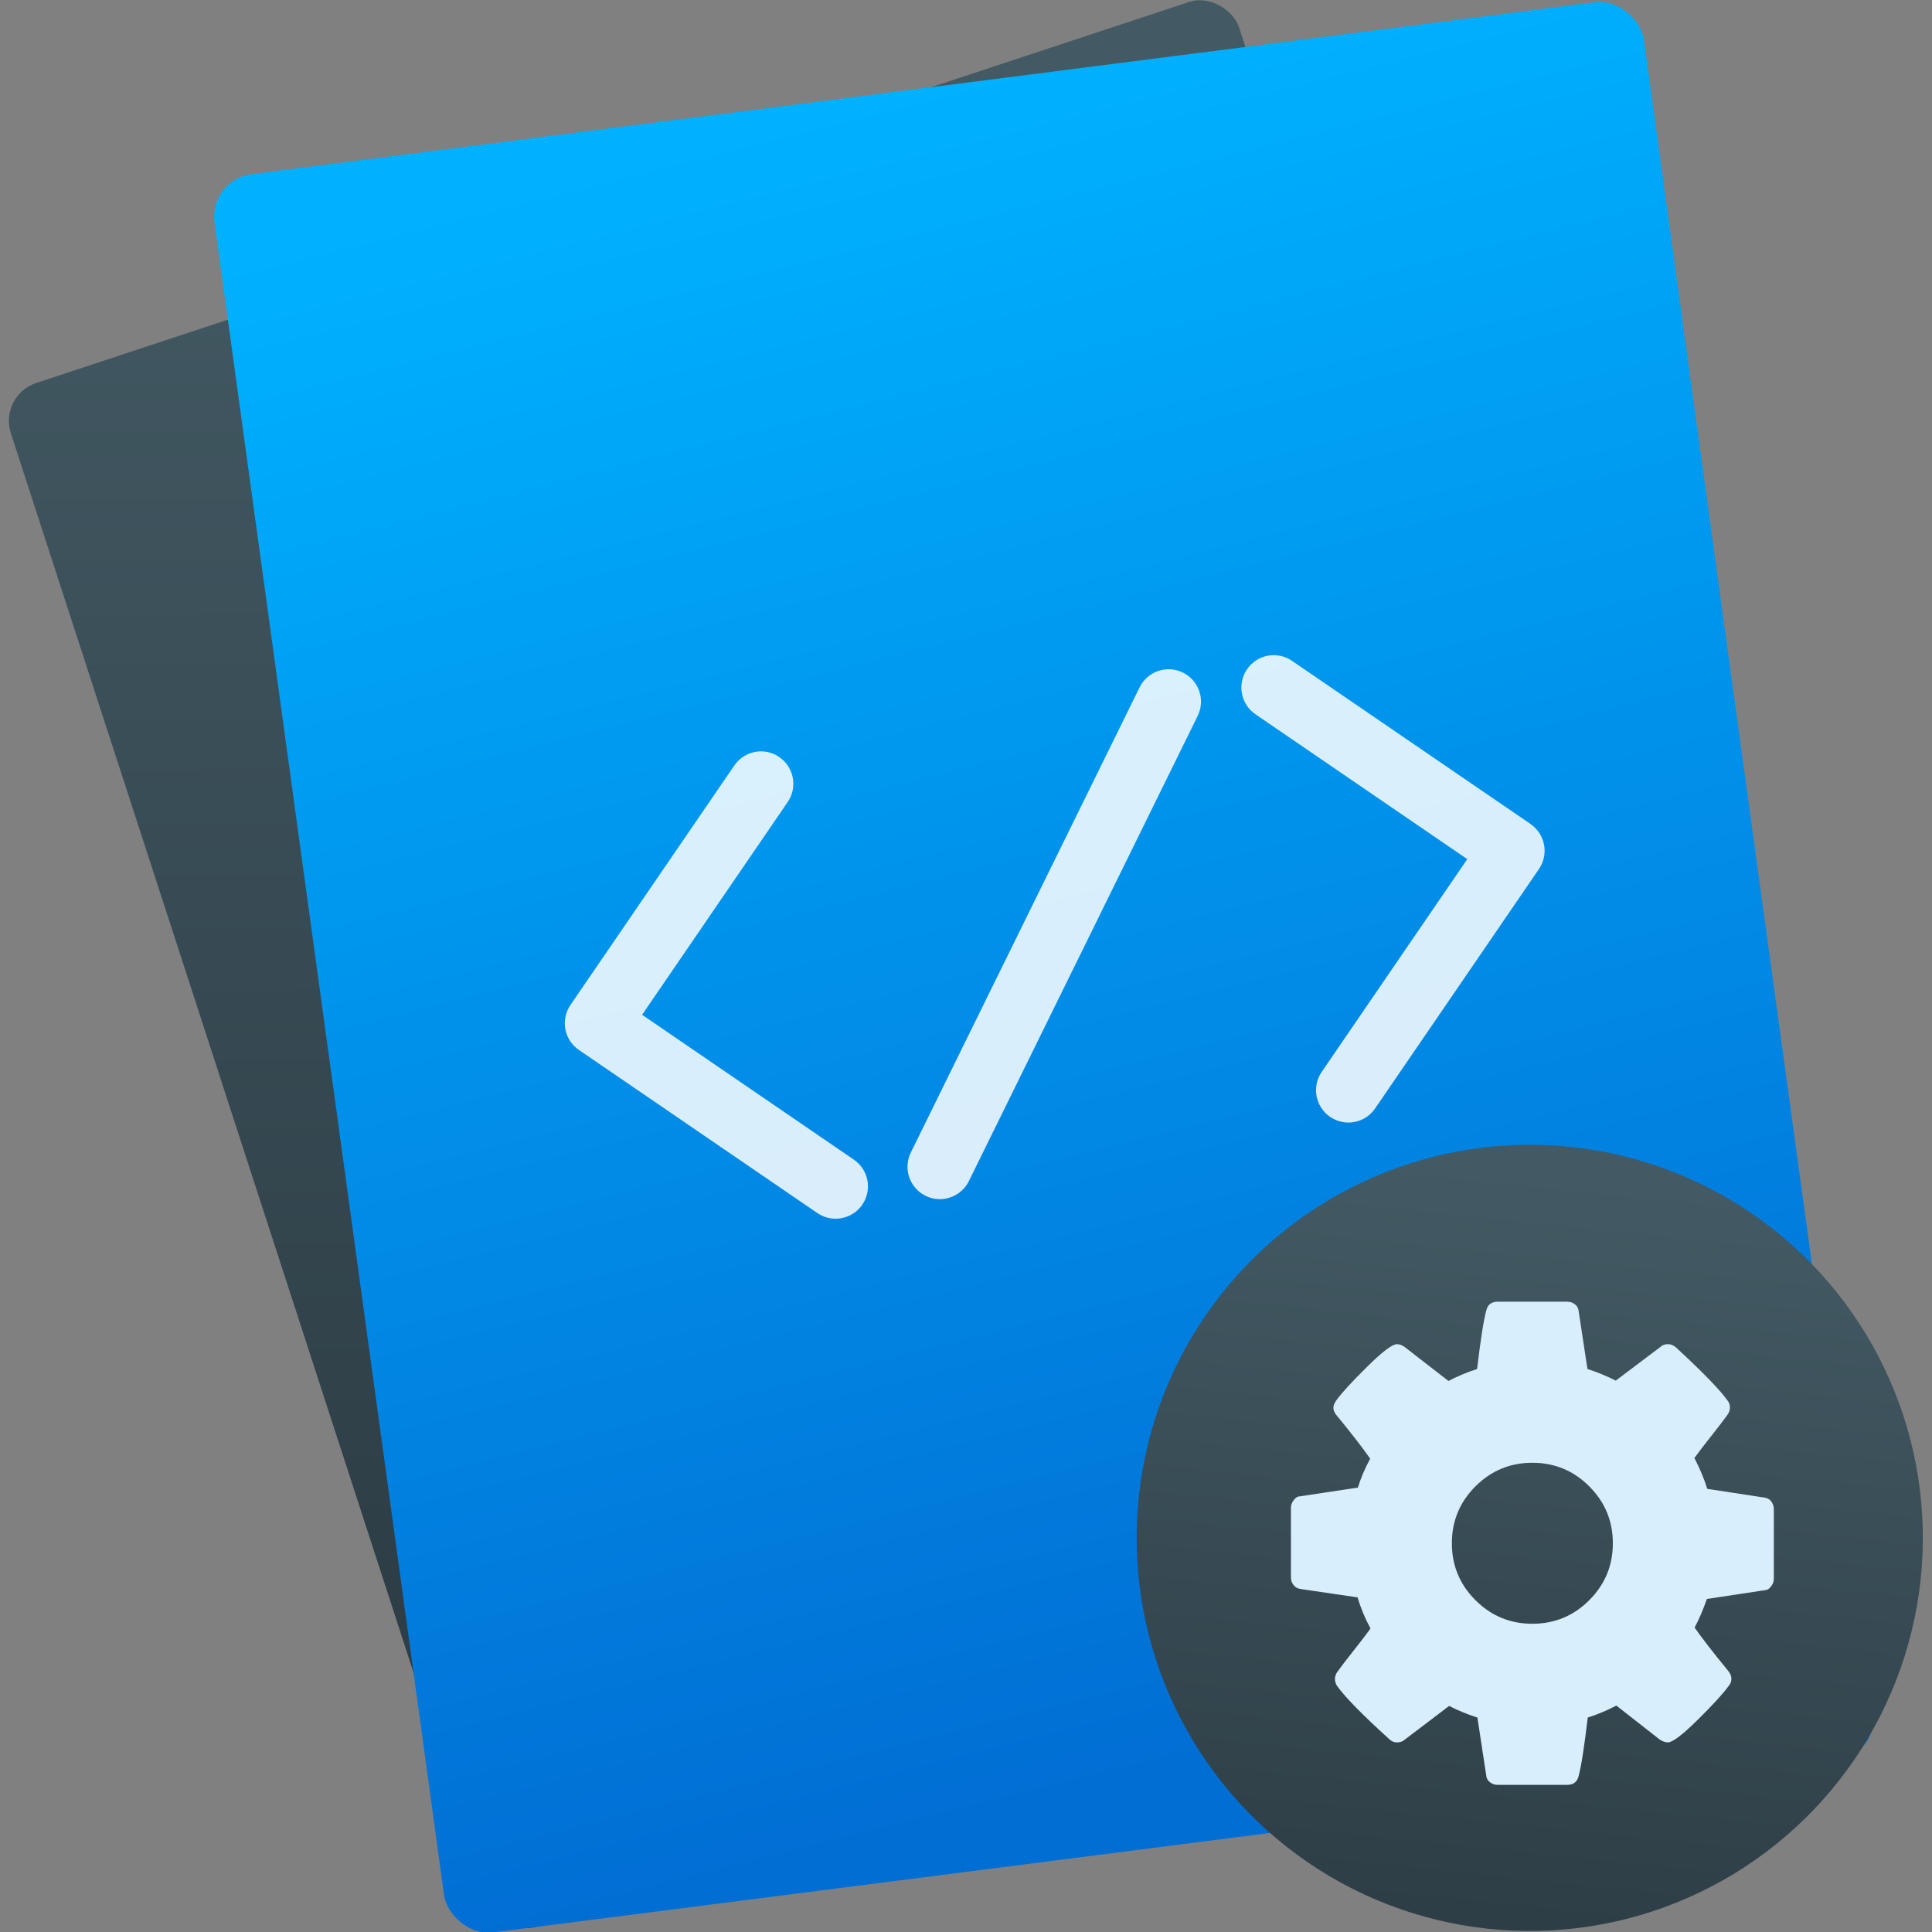 <svg xmlns="http://www.w3.org/2000/svg" xmlns:xlink="http://www.w3.org/1999/xlink" viewBox="0 0 48 48"><rect x="0" y="0" width="48" height="48" fill="#808080" stroke="none"/><defs><linearGradient id="3"><stop stop-color="#2e3e46"/><stop offset="1" stop-color="#435a64"/></linearGradient><linearGradient xlink:href="#3" id="2" x1="-1092.91" y1="203.1" x2="-1060.26" y2="104.85" gradientUnits="userSpaceOnUse" gradientTransform="matrix(.358 0 0 .352 379.97-34.752)"/><linearGradient xlink:href="#3" id="0" x1="29.952" y1="43.667" x2="29.858" y2="25.11" gradientUnits="userSpaceOnUse"/><linearGradient id="1" x1="13.223" y1="44.685" x2="8.213" y2="3.112" gradientUnits="userSpaceOnUse"><stop stop-color="#016ed4"/><stop offset="1" stop-color="#00b1ff"/></linearGradient></defs><g transform="matrix(1 0 0 1 11.629.882)" enable-background="new"><rect width="32.12" height="40.32" x="-13.85" y="4.831" transform="matrix(.95-.314.309.951 0 0)" fill="url(#2)" rx=".984"/><rect width="35.798" height="44.08" x="-6.872" y="2.734" transform="matrix(.992-.127.136.991 0 0)" fill="url(#1)" rx="1.076"/><g fill="#fff" fill-opacity=".851"><path d="m7.733 17.926c-.367-.251-.867-.157-1.118.21l-4.071 5.95c-.12.176-.166.393-.127.602.039.21.16.395.336.515l5.925 4.053c.183.125.4.165.602.127.202-.038.39-.153.515-.336.251-.367.157-.867-.21-1.118l-5.261-3.599 3.617-5.286c.251-.367.157-.867-.21-1.117"/><path d="m26.396 19.589l-5.926-4.053c-.366-.251-.867-.157-1.117.21-.251.367-.157.867.21 1.118l5.262 3.599-3.617 5.286c-.251.367-.157.867.21 1.118.183.125.4.165.602.127.202-.038.39-.153.515-.336l4.071-5.95c.12-.176.166-.393.127-.602-.04-.209-.16-.395-.337-.515"/><path d="m17.76 15.828c-.398-.196-.88-.032-1.076.367l-5.684 11.557c-.196.398-.032.88.367 1.076.162.08.338.1.502.069.24-.045.458-.199.574-.436l5.684-11.557c.196-.398.032-.88-.366-1.076"/></g><circle transform="matrix(.994.109-.109.994 0 0)" cx="30.29" cy="34.23" r="9.767" fill="url(#0)"/><path d="m32.382 36.425c-.042-.055-.096-.087-.164-.098l-1.43-.219c-.078-.25-.185-.505-.32-.766.094-.13.234-.314.422-.551.187-.237.32-.41.398-.52.042-.057.062-.117.062-.18 0-.073-.018-.13-.055-.172-.187-.266-.617-.708-1.289-1.328-.062-.052-.128-.078-.195-.078-.078 0-.141.023-.188.07l-1.109.836c-.214-.109-.448-.206-.703-.289l-.219-1.437c-.005-.068-.035-.124-.09-.168-.055-.044-.118-.066-.191-.066h-1.734c-.151 0-.245.073-.281.219-.068.26-.143.745-.227 1.453-.245.078-.482.177-.711.297l-1.078-.836c-.068-.052-.135-.078-.203-.078-.115 0-.361.186-.738.559-.378.372-.634.652-.77.84-.047.068-.07.128-.07.18 0 .063.026.125.078.187.349.422.628.781.836 1.078-.13.24-.232.479-.305.719l-1.453.219c-.057.001-.107.044-.148.102-.042.057-.063.117-.063.18v1.734c0 .068.021.129.063.184.042.055.096.087.164.098l1.43.211c.073.255.18.513.32.773-.094.13-.234.314-.422.551-.187.237-.32.41-.398.52-.042.057-.063.117-.063.18 0 .068.018.128.055.18.203.281.633.719 1.289 1.313.057.057.122.086.195.086.078 0 .143-.023.195-.07l1.102-.836c.214.109.448.206.703.289l.219 1.437c.005.068.035.124.09.168.055.044.119.066.191.066h1.734c.151 0 .245-.073.281-.219.068-.26.143-.745.226-1.453.245-.078.482-.177.711-.297l1.078.844c.073.047.141.07.203.07.114 0 .359-.185.734-.555.375-.37.633-.651.773-.844.047-.052.07-.112.07-.18 0-.068-.026-.133-.078-.195-.375-.458-.654-.818-.836-1.078.104-.193.206-.43.305-.711l1.445-.219c.062-.001.115-.044.156-.102.042-.057.062-.117.062-.18v-1.734c0-.068-.021-.129-.062-.184m-4.523 2.449c-.391.391-.862.586-1.414.586-.552 0-1.023-.195-1.414-.586-.391-.391-.586-.862-.586-1.414 0-.552.195-1.023.586-1.414.391-.391.862-.586 1.414-.586.552 0 1.024.195 1.414.586.391.391.586.862.586 1.414 0 .552-.195 1.023-.586 1.414" fill="#d9eefc"/></g></svg>
